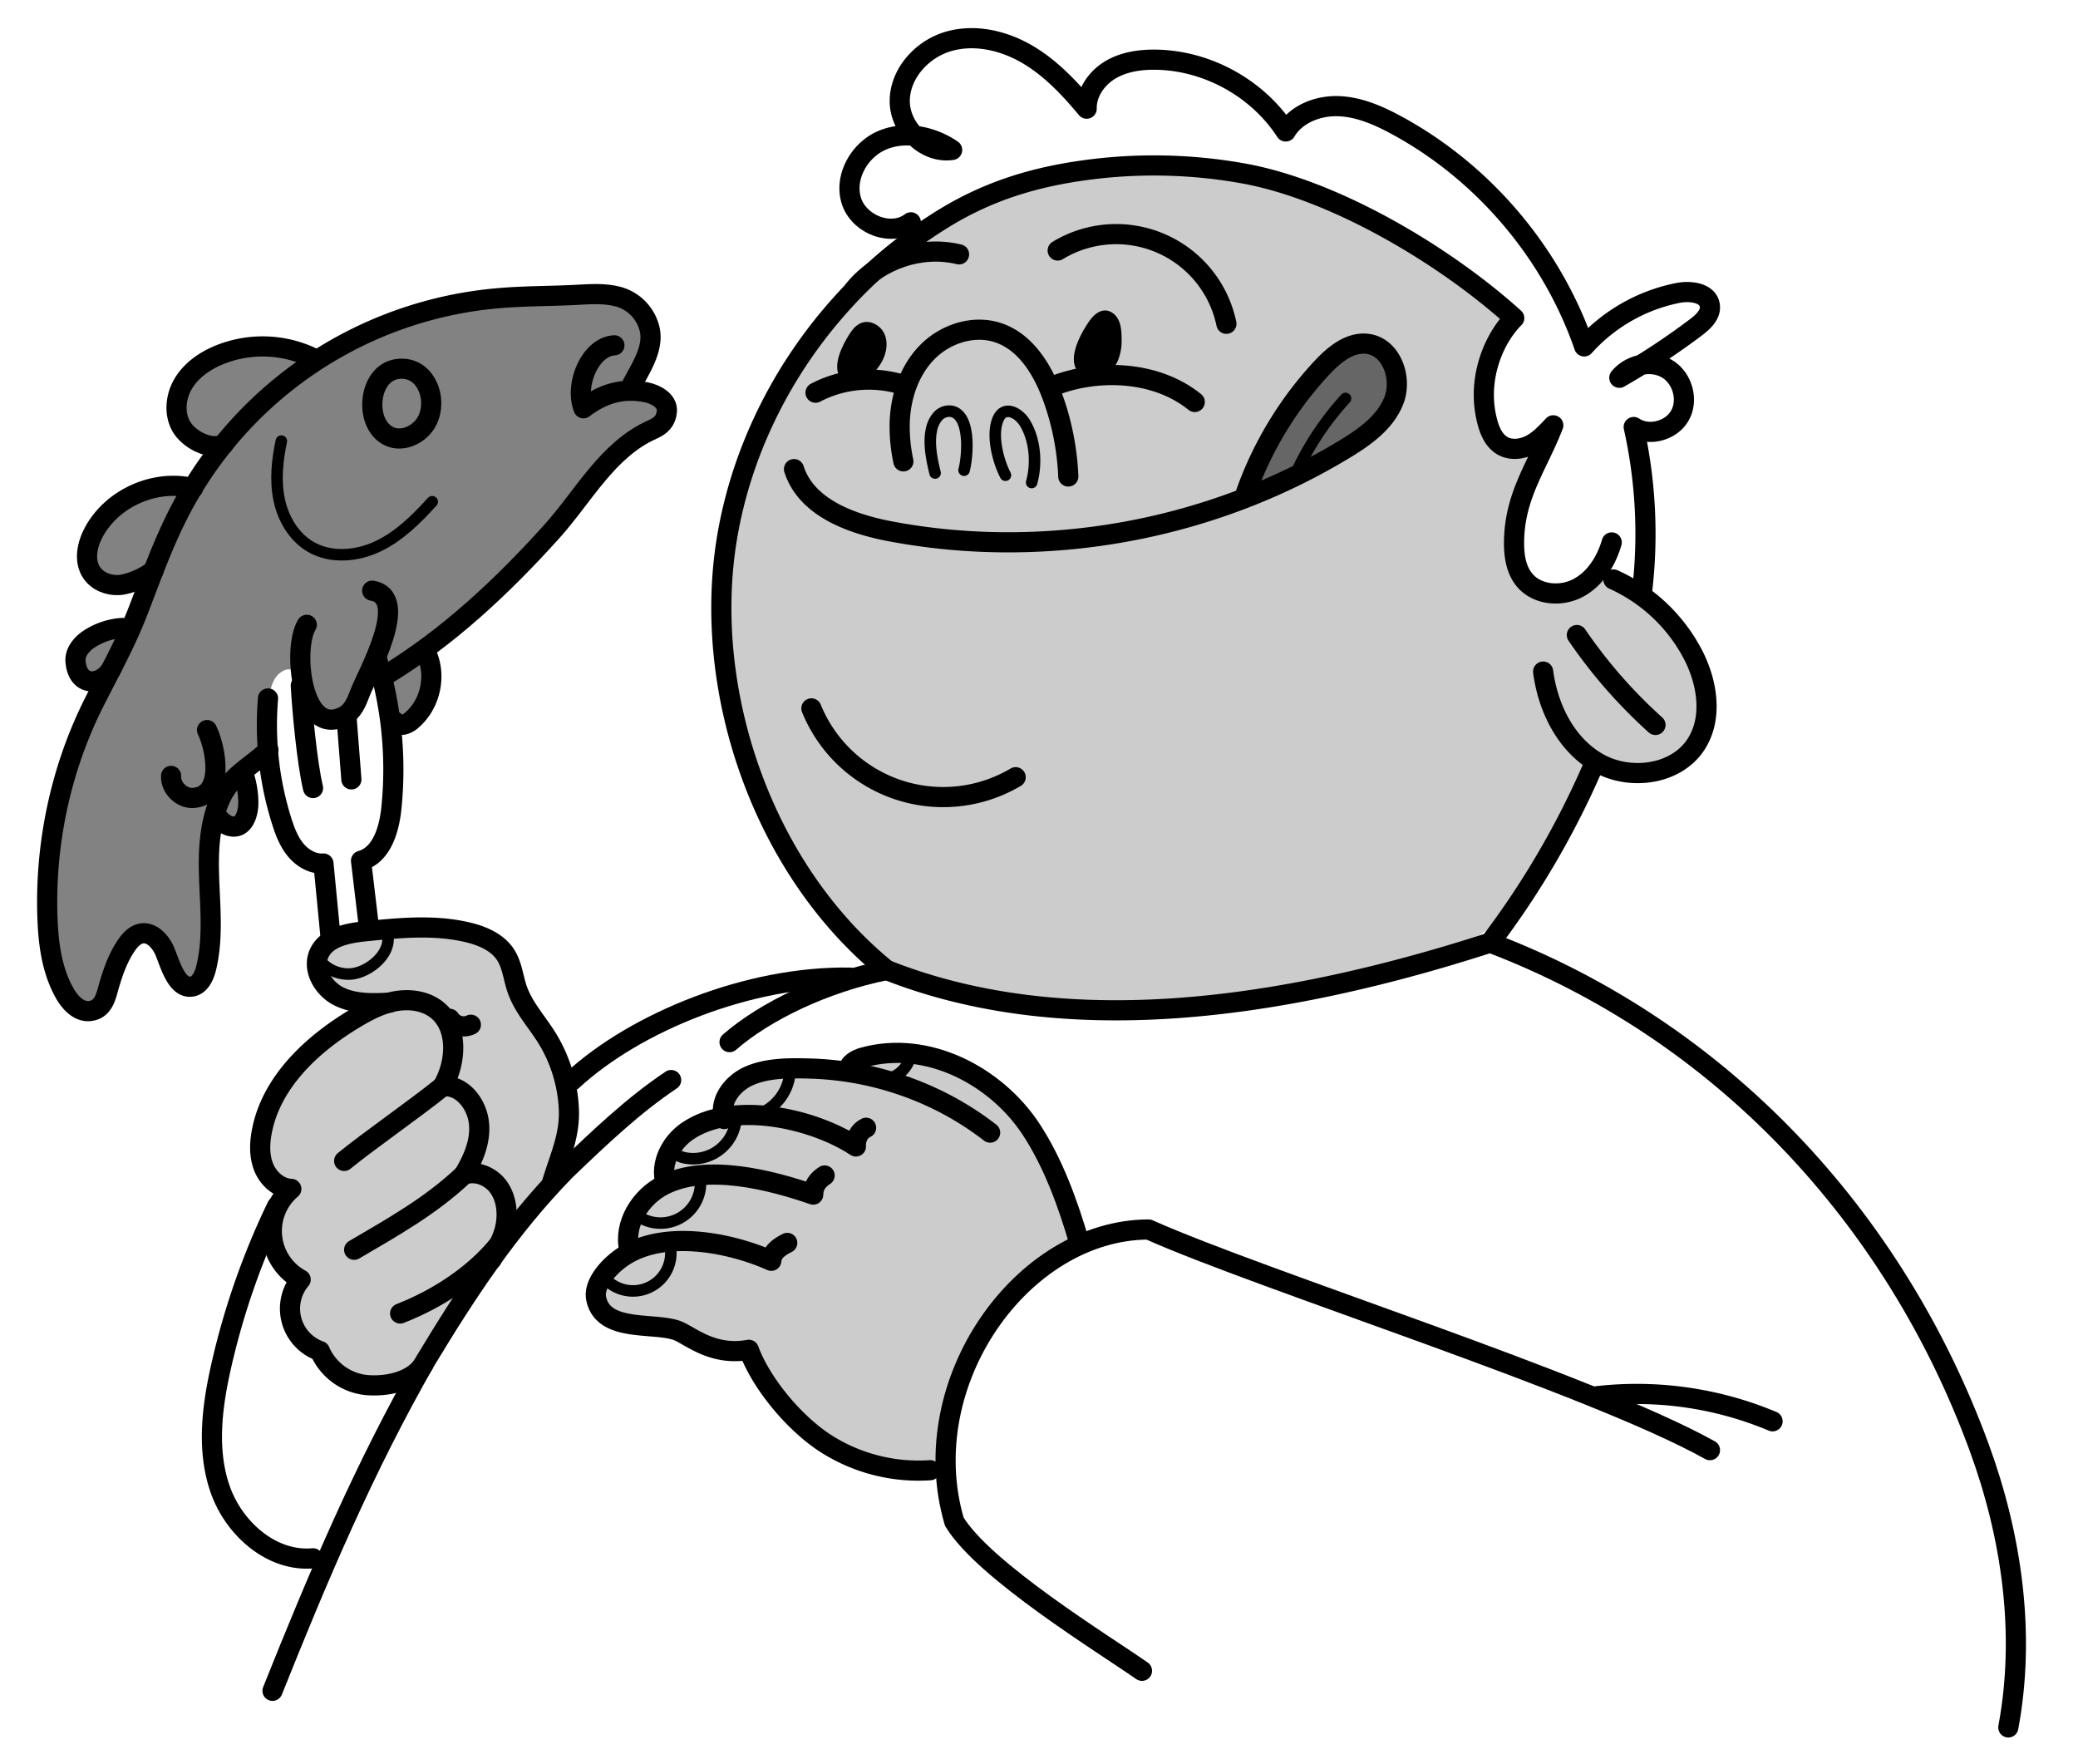 <svg xmlns="http://www.w3.org/2000/svg" viewBox="0 0 1443.433 1225.081"><defs><style>.a{opacity:0.2;}.b{opacity:0.5;}.c{opacity:0.49;}.d,.e{fill:none;stroke:#000;stroke-linecap:round;stroke-linejoin:round;}.d{stroke-width:14px;}.e{stroke-width:8px;}</style></defs><title>EFimage</title><path class="a" d="M509.672,360.272c23.7-113.359,115.813-209.541,228.043-238.122s239.124,11.826,314.161,100.04c-11.3,17.5-23.036,36.609-21.731,57.4s22.738,41.142,41.93,33.044c-9.087,15.128-18.351,30.726-21.216,48.139s2.126,37.306,16.688,47.275,38.754,4.527,43.663-12.424c23.456,14.7,47.79,30.281,61.924,54.083s14.3,58.37-7.2,75.807c-9.886,8.017-22.847,10.857-35.344,9.719-16.919-1.542-18.145-6.618-28.535,9.234-15.352,23.425-26.067,49.553-41.735,72.794-37.654,55.85-114.934,64.061-176.77,75.288A575.863,575.863,0,0,1,730.772,699.7C695.247,696.6,659.46,690,627.591,674c-32.2-16.169-55.135-40.522-70.489-72.773-15.989-33.589-34.127-64.932-43.548-101.635C501.906,454.211,500.069,406.2,509.672,360.272Z"/><path class="b" d="M922.589,253.157c5.206-4.51,10.867-8.664,17.332-11.043s13.857-2.837,20.158-.053c6.671,2.947,11.5,9.337,13.388,16.382s1.021,14.646-1.544,21.472c-4.258,11.328-12.961,20.549-22.895,27.459s-21.134,11.744-32.248,16.53L870.126,344C875.264,310.419,896.993,275.322,922.589,253.157Z"/><path class="c" d="M124.143,680.5c3.194,2.705,7.586,4.155,11.457,2.715,6.154-2.288,7.887-10.035,8.5-16.572,1.627-17.5,3.265-35.022,3.847-52.6.218-6.587.729-13.394.637-19.935-.042-3.055,2.146-21.63,1.233-22.911,2.917,4.09,8.942,5.212,13.562,3.238s7.819-6.489,9.159-11.33,1.03-10,.187-14.949c-.735-4.313-1.868-8.641-1.476-13,.78-8.684,8.03-11.466,15.72-12.4-1.758.214-.594-35.875-.095-38.683,1.033-5.81,2.619-12.885,7.6-16.669,9.927-7.535,14.445,3.559,17.609,11.545,2.021,5.1,4.98,9.976,9.351,13.289s10.318,4.849,15.5,3.052c6.413-2.224,10.155-8.655,14.569-13.812,3.794-4.434,8.738-7.509,13.475-10.82a306.8,306.8,0,0,1,9.242,34.288c14.735-6.372,24.589-22.581,23.463-38.595-.319-4.536-1.426-9.12-.511-13.574,2.327-11.338,14.448-15.731,22.53-22.043,10.465-8.174,20.725-16.66,30.518-25.631,35.534-32.552,52.286-79.087,96.334-104.343,4.116-2.36,8.436-4.562,11.708-8,14.369-15.091-9.652-26.346-22.533-23.34,6.9-17.233,25.321-28.388,12.542-50.148-14.025-23.884-60.27-17.317-83.364-15.724-26.318,2.171-52.325,5.92-77.661,13.59-25.9,7.84-47.985,20.636-71.578,33.411a81.483,81.483,0,0,0-73.453-1.914c-11.4,5.51-22.333,15.478-22.5,28.135-.11,8.229,4.5,15.953,10.6,21.476s13.611,9.2,21.011,12.8c-5.84,9.441-11.068,19.726-17.667,28.578A60.958,60.958,0,0,0,88.785,344.5c-18.141,9.724-47.731,44.52-17,58.365,10.056,4.53,22.079,2.523,31.859-2.573-2.422,11.74-5.7,24.761-15.859,31.121-11.02,6.9-23.11,6.48-31.086,18.473-3.6,5.412-4.164,13.294.221,18.091,2.46,2.69,6.093,4.1,8.488,6.847,4.852,5.569-4.121,18.119-6.355,23.683-4.171,10.388-8.025,20.908-11.382,31.589-6.4,20.366-11.012,41.342-12.673,62.652-1.673,21.467-7.93,105.74,25.342,106.461,13.287.288,15.69-13.8,19.722-23.932,4.351-10.937,12.954-34.132,28.7-23.966,8.985,5.8,7.023,20.125,13.937,27.793A14.812,14.812,0,0,0,124.143,680.5Z"/><path class="d" d="M506.761,723.808c24.666-21.522,66.05-41.408,109.153-50.093"/><path class="d" d="M189.293,1174.364c31.394-78.478,63.394-154.478,106.394-229.478,29-48,58-92,97-132,24-23,47-45,73.51-62.737"/><path class="d" d="M627.51,320.423a114.837,114.837,0,0,1-2.549-26.989c.576-17.935,6.62-36.174,19.226-48.945s32.294-19.1,49.293-13.35c19.031,6.434,30.711,25.585,37.612,44.451a183.749,183.749,0,0,1,10.981,55.338"/><path class="d" d="M551.535,325.831c8.479,26.581,39.411,37.988,66.824,43.184,107.578,20.388,222.443-.434,316.02-57.286,13.956-8.478,28.236-18.685,33.983-33.97S966.64,241.4,950.5,238.906c-12.425-1.923-23.638,7.276-32.217,16.468a251.243,251.243,0,0,0-53.226,88.015"/><path class="e" d="M899.212,330.928a200.7,200.7,0,0,1,35.433-54.17"/><path class="d" d="M563.619,492.018a98.8,98.8,0,0,0,141.884,47.8"/><path class="d" d="M829.916,279.192c-26.784-21.731-67.577-23.336-98.7-10.939"/><path class="e" d="M649.535,328.54c-2.263-9.107-4.583-20.555-2.548-29.89a20.263,20.263,0,0,1,4.269-9.273,10.689,10.689,0,0,1,9.157-3.783c14.16,1.991,11.83,31.369,9.26,40.978"/><path class="e" d="M698.4,330.066c-5.178-10.031-9.82-27.847-5.172-38.909,4.19-9.974,14.336-4.64,18.728,2.639,7.185,11.911,8.307,28.167,4.657,41.344"/><path class="d" d="M1071.9,466.448c3.31,25.258,15.8,50.571,37.881,63.273s54.2,8.723,68.193-12.562c11.959-18.186,8.119-42.877-1.828-62.238a115.966,115.966,0,0,0-55.448-52.455"/><path class="d" d="M632.691,154.417c-13.634,10.409-36.151,1.416-41.3-14.947s5.419-35.1,21.149-41.94,34.7-3.113,48.837,6.606C642.666,107,624.813,88.853,624.987,69.924s15.4-35.674,33.539-41.073,38.166-.887,54.558,8.58,29.652,23.486,41.749,38.045c-.249-11.055,7.006-21.348,16.516-26.99s20.927-7.229,31.982-7.019c35.614.679,70.36,19.967,89.771,49.835,7.329-12.245,22.559-18.1,36.819-17.553s27.747,6.484,40.29,13.29c60.358,32.748,107.767,88.66,130.208,153.559a118.572,118.572,0,0,1,65.017-37.12c8.75-1.727,20.856-.209,22.234,8.6.977,6.25-4.552,11.434-9.6,15.24a504.552,504.552,0,0,1-53.242,35.067c7.759-9.606,22.836-12.52,33.377-6.088s14.768,21.614,8.667,32.35-21.772,14.769-32.059,7.941a340.1,340.1,0,0,1,5.858,113.774"/><path class="d" d="M646.112,1021.135a119.389,119.389,0,0,1-72.648-18.641c-21.369-13.8-44.533-41.13-53.322-65-26.131,4.849-41.8-10.973-50.8-13.714-17.465-5.321-50.546,1.33-55.235-21.956-1.837-9.12,6.852-20.471,17.149-27.925,27.876-20.179,74.776-11.476,104.5,1.77.545-6.229,5.529-9.513,11.069-12.412"/><path class="d" d="M437.048,867.786c-3.98-17.776,7.776-36.455,24.016-44.707,29.715-15.1,74.187-3.595,103.82,6.638.032-5.9,2.961-10.084,7.927-13.275"/><path class="d" d="M503.006,777.2c-3.939-12.829,6.174-25.033,17.294-29.919,12.963-5.7,28.6-5.509,42.492-5.118a216.325,216.325,0,0,1,84.48,19.884,210.4,210.4,0,0,1,40.5,24.614"/><path class="d" d="M462.252,821.48c-3.833-13.148,3.59-27.659,14.806-35.517,31.433-22.023,87.862-9.251,117.484,10.3-.344-5.4,2.173-10.7,7.078-12.978"/><path class="d" d="M1187.783,1007.2c-82.4-45.97-310.811-117.879-389.966-153.253-87.84.245-163.256,106.345-134.946,202.9,20.577,34.1,103.644,84.94,130.373,103.608"/><path class="d" d="M270.5,696.422c-11.979.585-24.57.956-35.277-4.447s-18.461-18.637-13.631-29.614c5.049-11.475,19.756-14.28,32.229-15.544,23.647-2.4,47.82-4.765,70.951.7,10.325,2.441,20.951,6.962,26.606,15.938,4.457,7.074,5.147,15.811,7.889,23.709,4.318,12.44,13.568,22.427,20.559,33.585a102.719,102.719,0,0,1,15.305,49.525c.9,19.135-6.723,34.08-11.956,52.063"/><path class="d" d="M293.963,947.912c-7.635,11.765-25.485,15.326-39.454,14.074a39.635,39.635,0,0,1-32.319-23.643,31.251,31.251,0,0,1-13.339-49.632,38.364,38.364,0,0,1-6.5-62.951c-8.366-.392-15.642-6.765-18.936-14.465s-3.164-16.468-1.668-24.709c6.284-34.612,34.585-61.124,64.749-79.224,8.644-5.187,17.742-9.972,27.643-11.868s20.808-.578,28.836,5.52c15.6,11.852,14.349,36.586,4.518,53.534,12.981-1.37,23.253,11.459,25.062,24.385s-3.639,25.779-10.392,36.948c8.522-3.089,18.563,1.063,23.951,8.353s6.653,17,5.279,25.959-6.024,16.473-9.946,24.645"/><path class="d" d="M256.245,643.811l-5.463-45.965c14.381-4.082,19.546-21.6,21.079-36.471a264.12,264.12,0,0,0-10.115-103.949"/><path class="d" d="M229.7,651.748l-5.021-51.988c-7.438.5-14.6-3.715-19.336-9.467s-7.429-12.9-9.675-20a221.954,221.954,0,0,1-9.5-85.179"/><path class="d" d="M208.944,476.16c.923,16.964,4.251,53.224,8.5,71.181"/><path class="d" d="M213.1,433.952c-10.168,16.374-3.854,79.116,25.932,63.4,5.969-3.151,8.8-10.007,11.161-16.331,4.569-12.213,35.422-66.2,8.335-70.756"/><path class="d" d="M267.13,469.439c44.078-26.743,81.981-62.3,116.33-100.473,21.877-24.315,38.587-56.8,69.584-70.584,6.14-2.731,9.661-6.114,10.189-12.813.57-7.225-7.645-11.833-14.766-13.184-16.359-3.1-29.961,1.063-43.192,11.172-6.431-17.069,5.1-42.939,21.5-43.719"/><path class="d" d="M186.431,520.815c-12.029,11.853-25.786,17.492-33.116,33.413-6.62,14.38-8.328,30.8-8.246,46.458.125,23.939,3.806,48.3-1.845,71.559-1.373,5.651-4.3,12.079-10.042,12.984-11.38,1.792-15.789-18.893-19.448-26.126-3.006-5.942-8.642-11.761-15.232-10.8-4.527.657-7.976,4.346-10.577,8.109-5.724,8.28-9.138,17.81-11.974,27.393-2.295,7.752-3.741,17.55-13.823,18.44-7.438.657-13.5-5.866-17.173-12.365-8.976-15.861-11.384-34.573-12.011-52.787C31.183,585.955,42.232,533.852,65.259,488.1c10.778-21.414,22.109-41.541,30.858-64.308,8.9-23.158,17.258-46.605,28.693-68.677a275.7,275.7,0,0,1,222.1-148.062c18.29-1.558,36.773-1.308,55.062-2.34,9.027-.509,18.221-1,26.984,1.223a30.708,30.708,0,0,1,22.524,23.727c2.508,13.711-7.435,27.416-13.271,39.069"/><path class="d" d="M118.839,538.9c-.471,8.215,7.338,15.9,15.544,15.3,22.029-1.606,15.519-34.7,9.423-47.125"/><path class="d" d="M155.249,308.687c-9.558,4.318-24.5-3.668-29.53-12.869s-3.585-21.045,1.948-29.954,14.609-15.153,24.28-19.212a80.158,80.158,0,0,1,67.253,2.886"/><path class="d" d="M106.68,396.205c-5.558,4.674-16.752,9.686-24,10.13S67.77,403.793,63.7,397.78c-5.612-8.292-3.2-19.7,1.61-28.482,12.939-23.631,42.646-36.684,68.8-30.232"/><path class="d" d="M77.823,463.62c-6.46,12.54-23.8,14.47-25.369-4.179-.548-6.532,4.292-12.263,9.8-15.81a47.936,47.936,0,0,1,22.717-7.485"/><path class="e" d="M195.419,306.366c-2.8,13.312-4.285,27.164-1.544,40.487s10.187,26.139,21.951,32.967c14.082,8.175,32.249,6.558,46.932-.481s26.509-18.81,37.464-30.857"/><path class="d" d="M270.969,303.315c7.949,3.356,17.588-.413,23.1-7.048,12.022-14.463,3.479-43.057-18.218-39.944C255.225,259.283,252.454,295.5,270.969,303.315Z"/><path class="d" d="M1095.333,441.069a347.288,347.288,0,0,0,54.6,62.442"/><path class="d" d="M192.313,838.052a518.038,518.038,0,0,0-38.564,110.275c-6.416,28.254-10.347,58.373-.915,85.767s35.754,50.827,64.611,48.236"/><path class="d" d="M397.464,750.476c44.176-40.778,123.088-72.7,193.094-71.455"/><path class="d" d="M277.948,912.292c25.594-9.962,51.744-26.8,68.866-48.273"/><path class="d" d="M246,868.032c26.775-15.666,53.678-30.776,76.16-52.151"/><path class="d" d="M239.056,806.317c16.993-13.925,51.444-37.844,68.437-51.769"/><path d="M779.109,235.993c0-1.012-.016-2.023-.054-3.029-.142-3.768-.55-7.63-2.264-10.989s-4.982-6.142-8.747-6.324c-5.145-.247-9.252,4.134-12.117,8.414-6.087,9.094-17.572,30.059-2.723,37.453,9.109,4.536,19.442-2.337,23.205-10.79A36.443,36.443,0,0,0,779.109,235.993Z"/><path d="M611.64,252.779c.479-.765.9-1.5,1.256-2.193,2.965-5.747,4.1-12.794,1.451-18.692s-9.795-9.9-15.869-7.684c-3.752,1.369-6.433,4.68-8.567,8.056-4.668,7.386-12.456,22.153-5.825,30.569C593.04,274.2,606.135,261.591,611.64,252.779Z"/><path class="d" d="M240.65,497.457l3.427,43.883"/><path class="d" d="M274.059,501c1.248,2.008,3.941,2.751,6.26,2.292a13.63,13.63,0,0,0,6.1-3.452c12.22-10.7,16.613-29.432,10.426-44.451"/><path class="d" d="M149.687,565.709c2.664,3.258,5.567,6.682,9.593,7.91,10.177,3.1,13.273-8.9,13.215-16.073a63.818,63.818,0,0,0-3.424-20.084"/><path class="e" d="M221.941,666.906a25.644,25.644,0,0,0,21.477,9.587c12.019-.792,27.676-13.052,26.022-26.1"/><path class="d" d="M589.393,743.632c-.053-4.984,5.541-7.89,10.345-9.221,44.155-12.234,91.88,12.656,116.322,49.662,15.555,23.549,25.814,52.087,33.713,79.182"/><path class="d" d="M1119.541,376.741c-3.751,12.971-11.5,25.391-23.448,31.681s-28.387,4.866-37.05-5.491c-6.493-7.763-7.624-18.647-7.295-28.762,1.019-31.317,16.447-51.037,27.208-78.758-4.627,5-9.369,10.088-15.366,13.316s-13.585,4.314-19.573,1.067c-7.221-3.915-10.117-12.679-11.786-20.722-5.745-27.687,5.736-54.285,19.59-68.139-48.11-43.475-124.236-88.9-188.04-100.463A351.334,351.334,0,0,0,754.407,118.1c-35.973,4.85-67.406,14.456-98.08,33.113a323.174,323.174,0,0,0-71.911,59.82c-41.456,46.014-70.162,103.789-79.825,165.1-16.414,104.138,25,227.746,111.323,297.588,117.289,46.4,262.172,31.691,419.137-19a591.849,591.849,0,0,0,71.628-122.589"/><path class="d" d="M1035.051,654.714c160.345,60.915,280.935,190.452,339.635,350.316,22.771,62.015,32.482,129.814,20.341,194.752"/><path class="d" d="M734.7,173.983A78.2,78.2,0,0,1,851.88,224.891"/><path class="d" d="M593.442,200.984c17.077-20.871,46.55-30.724,72.745-24.318"/><path class="d" d="M566.488,272.744a79.758,79.758,0,0,1,59.909-5.711"/><path class="d" d="M1109.472,969.724a243.626,243.626,0,0,1,121.793,17.436"/><path class="e" d="M419.441,887.1A26.3,26.3,0,0,0,465.7,866.43"/><path class="e" d="M444.08,845.282a27.817,27.817,0,0,0,42.208-27.864"/><path class="e" d="M466.4,796.728c.547,4.21,5.105,6.647,9.269,7.473a29.847,29.847,0,0,0,35.588-27.288"/><path class="e" d="M525.892,774.19a33.578,33.578,0,0,0,22.7-27.979"/><path class="e" d="M618.3,748.807A21.23,21.23,0,0,0,632.45,733.6"/><path class="d" d="M312.387,707.624a11.543,11.543,0,0,0,14.684,4.1"/><path class="a" d="M213.4,933.743c-9.251-11.351-14.131-27.459-8.4-40.935-8.724-4.684-12.719-15.2-13.455-25.074s1.05-19.8.472-29.682c-1.043-17.818-9.695-34.646-9.9-52.493-.23-19.642,10.008-38.272,23.916-52.144s31.286-23.663,48.612-32.919c-14.765-4.691-32.307-12.77-33.1-28.241-.5-9.75,6.654-18.6,15.328-23.075s18.665-5.485,28.383-6.411c27.022-2.576,57.433-4.131,77.854,13.752,10.051,8.8,16.128,21.171,21.9,33.22,16.339,34.105,32.688,71.721,24.02,108.531-5.28,22.419-19.31,41.614-33.016,60.125L302.135,931.16c-7.046,9.516-14.3,19.236-24.2,25.742C254.26,972.47,228.855,952.705,213.4,933.743Z"/><path class="a" d="M548.906,983.509a117.726,117.726,0,0,1-8.244-8.8c-2.409-2.852-24.689-39.32-21.746-39.971-24.8,5.485-43.424-10.751-66.966-13.06-12.819-1.257-27.432-3.358-34.035-15.82-8.038-15.169,4.682-28.607,18.88-33.736-2.466.891,3.594-24.92,5.169-27.592,4.667-7.916,11.98-15.713,17.1-23.779,3.42-24.911,23.76-47,48.589-50.968,3.017-16.475,19.6-27.7,36.188-30s33.266,2.378,49.363,7c8.5-15.221,29.773-17.631,46.711-13.5,29.193,7.125,53.65,27.755,71.279,52.091s29.273,52.394,40.756,80.164c-1.859-4.494-52.637,41.831-56.384,46.562A180.422,180.422,0,0,0,661.7,981.093c-1.848,7.58-.751,30.737-5.47,35.9-13.809,15.123-63.987-5.931-77.791-12.719A117.318,117.318,0,0,1,548.906,983.509Z"/></svg>